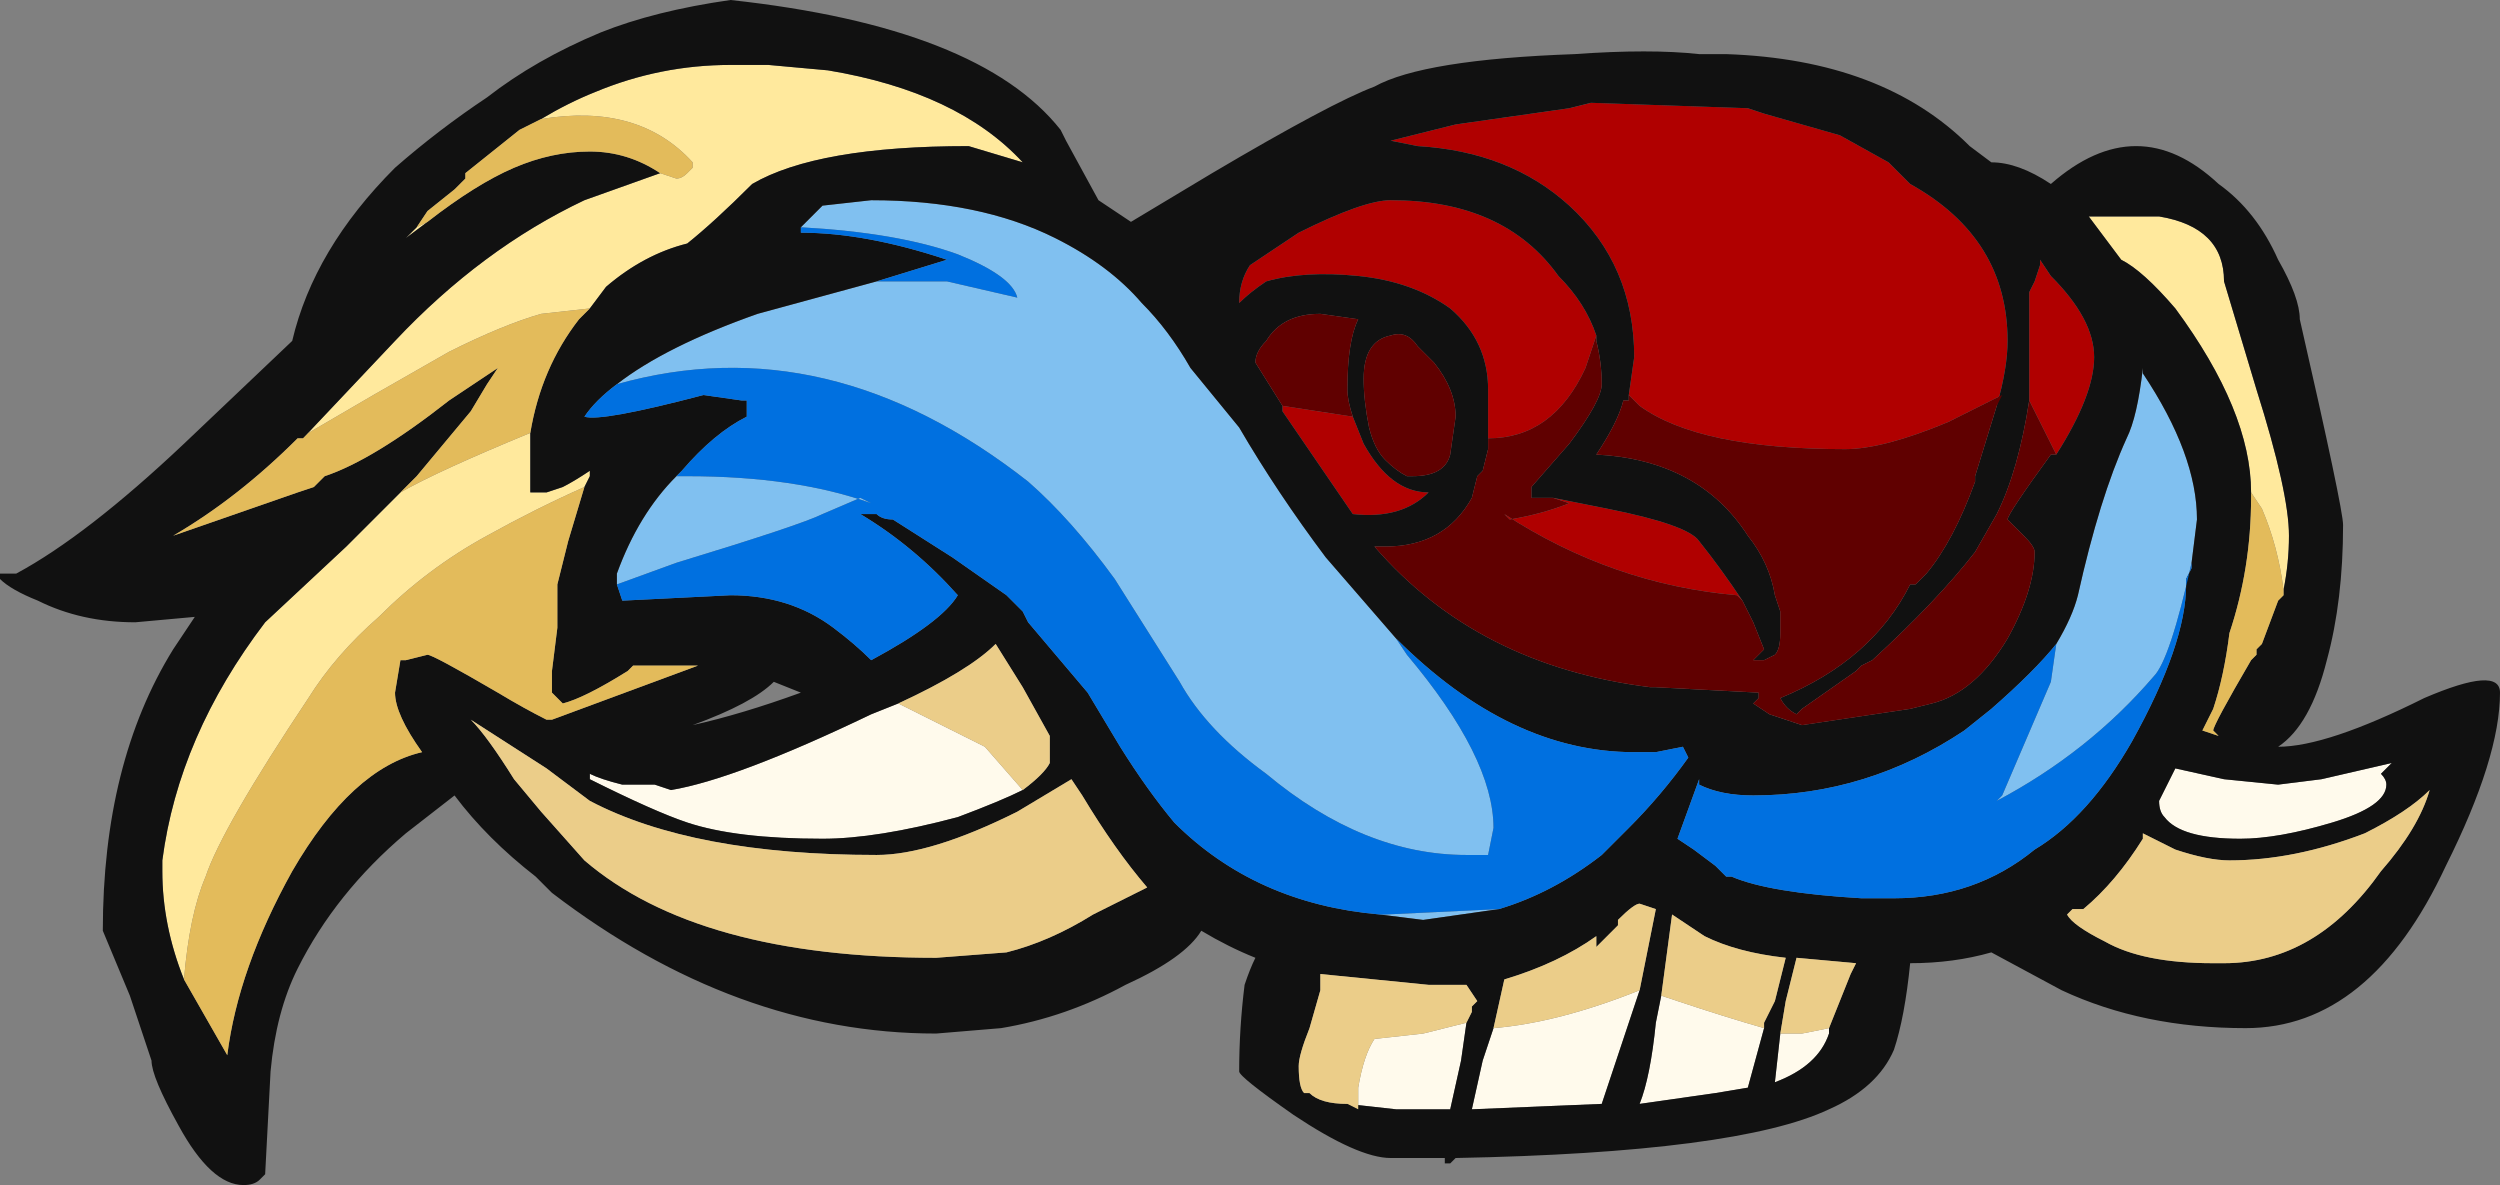 <?xml version="1.0" encoding="UTF-8" standalone="no"?>
<svg xmlns:ffdec="https://www.free-decompiler.com/flash" xmlns:xlink="http://www.w3.org/1999/xlink" ffdec:objectType="shape" height="10.95px" width="23.1px" xmlns="http://www.w3.org/2000/svg">
  <rect width="100%" height="100%" fill="#808080" stroke="none"/>
  <g transform="matrix(1.0, 0.0, 0.0, 1.0, 8.15, 14.3)">
    <path d="M12.65 -9.75 Q12.65 -10.5 11.95 -11.45 11.65 -11.8 11.45 -11.9 L11.15 -12.3 11.8 -12.3 Q12.4 -12.2 12.4 -11.7 L12.7 -10.7 Q13.0 -9.75 13.0 -9.35 13.0 -9.1 12.95 -8.85 12.9 -9.25 12.75 -9.6 L12.65 -9.75 M-3.15 -13.2 Q-2.9 -13.35 -2.65 -13.45 -2.05 -13.7 -1.4 -13.7 L-1.05 -13.7 -0.5 -13.65 Q0.7 -13.45 1.3 -12.8 L0.8 -12.95 Q-0.6 -12.95 -1.2 -12.6 -1.55 -12.25 -1.8 -12.05 -2.2 -11.95 -2.55 -11.65 L-2.7 -11.45 -3.15 -11.4 Q-3.5 -11.3 -4.0 -11.05 L-4.7 -10.65 -5.3 -10.3 -5.35 -10.25 -4.5 -11.15 Q-3.7 -12.0 -2.75 -12.45 L-2.05 -12.7 -1.9 -12.65 Q-1.85 -12.65 -1.8 -12.7 L-1.75 -12.75 -1.75 -12.8 Q-2.25 -13.35 -3.15 -13.2 M-3.25 -10.3 L-3.25 -9.9 Q-3.25 -9.8 -3.25 -9.75 L-3.1 -9.75 -2.95 -9.8 Q-2.85 -9.85 -2.7 -9.95 L-2.7 -9.9 -2.75 -9.8 Q-3.2 -9.6 -3.65 -9.35 -4.2 -9.05 -4.65 -8.6 -5.05 -8.25 -5.3 -7.85 -6.1 -6.65 -6.25 -6.2 -6.4 -5.85 -6.45 -5.25 -6.65 -5.75 -6.65 -6.25 L-6.65 -6.35 Q-6.5 -7.5 -5.7 -8.55 L-4.95 -9.25 -4.45 -9.75 Q-4.1 -9.95 -3.25 -10.3 M-4.3 -12.2 L-4.2 -12.25 -4.4 -12.1 -4.3 -12.2" fill="#ffe99d" fill-rule="evenodd" stroke="none"/>
    <path d="M0.15 -7.8 L0.95 -7.4 1.3 -7.0 Q1.1 -6.9 0.7 -6.75 -0.05 -6.55 -0.55 -6.55 -1.35 -6.55 -1.8 -6.7 -2.1 -6.8 -2.7 -7.1 L-2.7 -7.15 Q-2.6 -7.1 -2.4 -7.05 L-2.1 -7.05 -1.95 -7.0 Q-1.35 -7.1 -0.1 -7.7 L0.15 -7.8 M4.3 -4.1 L4.4 -4.05 4.4 -4.25 Q4.45 -4.55 4.55 -4.7 L5.0 -4.75 5.4 -4.85 5.35 -4.5 5.25 -4.05 4.75 -4.05 4.3 -4.1 M7.0 -5.15 L6.65 -4.1 5.45 -4.05 5.55 -4.5 5.65 -4.8 Q6.25 -4.85 7.0 -5.15 M8.3 -4.75 L8.5 -4.75 8.75 -4.8 8.75 -4.75 Q8.65 -4.45 8.25 -4.3 L8.3 -4.75 M7.2 -5.1 L7.35 -5.05 Q7.8 -4.9 8.15 -4.8 L8.0 -4.25 7.7 -4.2 7.0 -4.1 Q7.1 -4.35 7.15 -4.85 L7.2 -5.1 M12.4 -7.1 L12.9 -7.05 13.3 -7.1 13.95 -7.25 13.85 -7.15 Q13.9 -7.1 13.9 -7.05 13.9 -6.85 13.4 -6.7 12.9 -6.55 12.55 -6.55 12.0 -6.55 11.85 -6.75 11.8 -6.8 11.8 -6.9 L11.95 -7.2 12.4 -7.1" fill="#fffaec" fill-rule="evenodd" stroke="none"/>
    <path d="M4.75 -8.4 L4.85 -8.25 Q5.65 -7.3 5.65 -6.65 L5.6 -6.4 5.4 -6.4 Q4.45 -6.4 3.55 -7.15 3.0 -7.55 2.75 -8.0 L2.15 -8.95 Q1.75 -9.5 1.35 -9.85 -0.5 -11.3 -2.45 -10.75 -2.0 -11.1 -1.15 -11.4 L-0.05 -11.7 0.6 -11.7 1.25 -11.55 Q1.2 -11.75 0.7 -11.95 0.15 -12.15 -0.75 -12.2 -0.65 -12.3 -0.55 -12.4 L-0.1 -12.45 Q0.9 -12.45 1.6 -12.1 2.1 -11.85 2.4 -11.5 2.65 -11.25 2.85 -10.9 L3.3 -10.35 Q3.65 -9.75 4.1 -9.15 L4.75 -8.4 M-1.9 -9.9 L-1.8 -9.9 Q-0.8 -9.9 -0.1 -9.65 L-0.2 -9.7 -0.55 -9.55 Q-0.75 -9.45 -1.9 -9.1 L-2.45 -8.9 -2.45 -9.0 Q-2.25 -9.55 -1.9 -9.9 M4.6 -5.85 L4.65 -5.85 5.7 -5.9 5.0 -5.8 4.6 -5.85 M12.1 -9.1 Q11.9 -8.2 11.75 -8.05 11.15 -7.35 10.3 -6.9 L10.35 -6.95 10.8 -8.0 10.85 -8.35 Q11.0 -8.6 11.05 -8.8 11.25 -9.7 11.5 -10.25 11.6 -10.45 11.65 -10.9 L11.65 -10.85 Q12.15 -10.1 12.15 -9.5 L12.1 -9.1" fill="#80c0f0" fill-rule="evenodd" stroke="none"/>
    <path d="M6.9 -10.65 L6.95 -11.0 Q6.95 -11.85 6.35 -12.4 5.8 -12.9 4.95 -12.95 L4.7 -13.0 5.3 -13.15 6.35 -13.3 6.55 -13.35 8.0 -13.3 8.15 -13.25 8.85 -13.05 9.3 -12.8 9.5 -12.6 Q10.4 -12.1 10.4 -11.15 10.4 -10.9 10.3 -10.55 L10.35 -10.65 Q10.15 -10.55 9.85 -10.4 9.25 -10.15 8.9 -10.15 7.55 -10.15 7.0 -10.55 L6.9 -10.65 M10.6 -10.6 L10.6 -11.6 10.65 -11.7 10.7 -11.85 10.7 -11.9 10.8 -11.75 Q11.2 -11.35 11.2 -11.0 11.2 -10.65 10.85 -10.1 L10.6 -10.6 M5.6 -10.15 L5.6 -10.7 Q5.6 -11.15 5.25 -11.45 4.9 -11.7 4.4 -11.75 3.9 -11.8 3.55 -11.7 3.4 -11.6 3.3 -11.5 3.3 -11.7 3.4 -11.85 L3.85 -12.15 Q4.45 -12.45 4.7 -12.45 5.75 -12.45 6.25 -11.75 6.5 -11.5 6.6 -11.2 L6.5 -10.9 Q6.2 -10.25 5.6 -10.25 L5.6 -10.15 M6.2 -9.7 L6.7 -9.6 Q7.45 -9.45 7.55 -9.3 7.75 -9.05 7.95 -8.75 L7.9 -8.8 Q6.75 -8.9 5.75 -9.55 L5.8 -9.5 Q6.1 -9.55 6.35 -9.65 L6.2 -9.7 M3.7 -10.55 L4.35 -10.45 4.45 -10.2 Q4.7 -9.75 5.05 -9.75 4.8 -9.5 4.35 -9.55 L3.7 -10.5 3.7 -10.55" fill="#b00000" fill-rule="evenodd" stroke="none"/>
    <path d="M10.8 -12.6 Q11.6 -13.3 12.35 -12.6 12.7 -12.35 12.9 -11.9 13.1 -11.55 13.1 -11.35 13.5 -9.6 13.5 -9.45 13.5 -8.75 13.35 -8.2 13.2 -7.6 12.9 -7.4 13.35 -7.4 14.25 -7.85 14.95 -8.15 14.95 -7.9 14.95 -7.3 14.45 -6.3 13.75 -4.8 12.6 -4.8 11.65 -4.8 10.9 -5.15 L10.25 -5.5 Q9.9 -5.4 9.5 -5.4 9.45 -4.9 9.35 -4.6 9.2 -4.25 8.75 -4.05 7.9 -3.65 5.3 -3.6 L5.25 -3.55 5.2 -3.55 5.2 -3.6 4.7 -3.6 Q4.4 -3.6 3.8 -4.0 3.3 -4.35 3.3 -4.4 3.3 -4.8 3.35 -5.2 3.4 -5.35 3.45 -5.45 3.2 -5.55 2.95 -5.7 2.8 -5.45 2.25 -5.2 1.7 -4.9 1.1 -4.8 L0.5 -4.75 Q-1.35 -4.75 -3.05 -6.05 L-3.2 -6.2 Q-3.65 -6.55 -3.95 -6.95 L-4.4 -6.6 Q-5.05 -6.05 -5.4 -5.35 -5.6 -4.95 -5.65 -4.4 L-5.7 -3.45 -5.75 -3.4 Q-5.8 -3.35 -5.9 -3.35 -6.2 -3.35 -6.5 -3.9 -6.75 -4.35 -6.75 -4.5 L-6.95 -5.1 -7.2 -5.7 Q-7.2 -7.25 -6.55 -8.3 L-6.35 -8.6 -6.9 -8.55 Q-7.4 -8.55 -7.8 -8.75 -8.05 -8.85 -8.15 -8.95 L-8.15 -9.0 -8.0 -9.0 Q-7.35 -9.35 -6.45 -10.2 L-5.45 -11.15 Q-5.25 -12.0 -4.5 -12.75 -4.1 -13.1 -3.65 -13.4 -3.2 -13.75 -2.6 -14.0 -2.1 -14.2 -1.4 -14.3 0.9 -14.05 1.65 -13.1 L1.7 -13.0 2.0 -12.45 2.3 -12.25 3.05 -12.7 Q4.15 -13.35 4.55 -13.5 5.0 -13.75 6.4 -13.8 7.1 -13.85 7.55 -13.8 L7.8 -13.8 Q9.25 -13.75 10.05 -12.95 L10.25 -12.8 Q10.5 -12.8 10.8 -12.6 M10.3 -10.55 Q10.4 -10.9 10.4 -11.15 10.4 -12.1 9.5 -12.6 L9.3 -12.8 8.85 -13.05 8.15 -13.25 8.0 -13.3 6.55 -13.35 6.35 -13.3 5.3 -13.15 4.7 -13.0 4.95 -12.95 Q5.8 -12.9 6.35 -12.4 6.95 -11.85 6.95 -11.0 L6.9 -10.65 6.9 -10.6 6.85 -10.6 Q6.8 -10.4 6.6 -10.1 7.55 -10.05 8.0 -9.35 8.2 -9.1 8.25 -8.8 L8.3 -8.65 8.3 -8.45 Q8.3 -8.3 8.25 -8.25 L8.15 -8.2 8.05 -8.2 8.15 -8.3 8.05 -8.55 7.95 -8.75 Q7.75 -9.05 7.55 -9.3 7.45 -9.45 6.7 -9.6 L6.2 -9.7 6.0 -9.7 6.0 -9.8 6.35 -10.2 Q6.65 -10.6 6.65 -10.75 6.65 -10.95 6.6 -11.15 L6.6 -11.2 Q6.5 -11.5 6.25 -11.75 5.75 -12.45 4.7 -12.45 4.45 -12.45 3.85 -12.15 L3.4 -11.85 Q3.3 -11.7 3.3 -11.5 3.4 -11.6 3.55 -11.7 3.9 -11.8 4.4 -11.75 4.9 -11.7 5.25 -11.45 5.6 -11.15 5.6 -10.7 L5.6 -10.15 5.55 -9.95 5.5 -9.9 5.45 -9.7 Q5.2 -9.25 4.65 -9.25 L4.55 -9.25 Q5.5 -8.15 7.1 -7.95 L7.15 -7.95 8.1 -7.9 8.1 -7.85 8.05 -7.8 8.2 -7.7 8.5 -7.6 9.5 -7.75 9.7 -7.8 Q10.1 -7.9 10.4 -8.4 10.65 -8.85 10.65 -9.2 10.65 -9.25 10.55 -9.35 L10.4 -9.5 Q10.4 -9.55 10.8 -10.1 L10.85 -10.1 Q11.2 -10.65 11.2 -11.0 11.2 -11.35 10.8 -11.75 L10.7 -11.9 10.7 -11.85 10.65 -11.7 10.6 -11.6 10.6 -10.6 Q10.5 -9.95 10.3 -9.55 L10.1 -9.2 Q9.75 -8.75 9.15 -8.2 L9.05 -8.15 9.0 -8.1 8.5 -7.75 8.45 -7.7 Q8.35 -7.75 8.3 -7.85 9.15 -8.2 9.5 -8.9 L9.55 -8.9 9.65 -9.0 Q9.9 -9.3 10.1 -9.85 L10.1 -9.9 10.3 -10.55 M12.95 -8.85 Q13.0 -9.1 13.0 -9.35 13.0 -9.75 12.7 -10.7 L12.4 -11.7 Q12.4 -12.2 11.8 -12.3 L11.15 -12.3 11.45 -11.9 Q11.65 -11.8 11.95 -11.45 12.65 -10.5 12.65 -9.75 L12.65 -9.7 Q12.65 -9.05 12.45 -8.45 12.4 -8.05 12.3 -7.75 L12.2 -7.55 12.35 -7.5 12.3 -7.55 Q12.3 -7.6 12.65 -8.2 L12.7 -8.25 12.7 -8.3 12.75 -8.35 12.9 -8.75 12.95 -8.8 12.95 -8.85 M5.7 -5.9 Q6.2 -6.05 6.65 -6.4 L6.9 -6.65 Q7.2 -6.95 7.45 -7.3 L7.4 -7.4 7.15 -7.35 6.95 -7.35 Q5.8 -7.35 4.75 -8.4 L4.1 -9.15 Q3.65 -9.75 3.3 -10.35 L2.85 -10.9 Q2.65 -11.25 2.4 -11.5 2.1 -11.85 1.6 -12.1 0.9 -12.45 -0.1 -12.45 L-0.55 -12.4 Q-0.65 -12.3 -0.75 -12.2 L-0.75 -12.15 Q-0.15 -12.15 0.6 -11.9 L-0.05 -11.7 -1.15 -11.4 Q-2.0 -11.1 -2.45 -10.75 -2.65 -10.6 -2.75 -10.45 -2.6 -10.4 -1.65 -10.65 L-1.3 -10.6 -1.25 -10.6 Q-1.25 -10.55 -1.25 -10.45 -1.55 -10.3 -1.85 -9.95 L-1.9 -9.9 Q-2.25 -9.55 -2.45 -9.0 L-2.45 -8.9 -2.4 -8.75 -1.4 -8.8 Q-0.85 -8.8 -0.45 -8.5 -0.25 -8.35 -0.1 -8.2 0.55 -8.55 0.7 -8.8 0.3 -9.25 -0.2 -9.55 L-0.05 -9.55 Q0.0 -9.5 0.1 -9.5 L0.65 -9.15 1.15 -8.8 1.3 -8.65 1.35 -8.55 1.9 -7.9 2.2 -7.4 Q2.45 -7.0 2.7 -6.7 3.45 -5.95 4.6 -5.85 L5.0 -5.8 5.7 -5.9 M10.85 -8.35 Q10.65 -8.1 10.25 -7.75 L10.0 -7.55 Q9.1 -6.95 8.05 -6.95 7.75 -6.95 7.55 -7.05 L7.55 -7.1 7.35 -6.55 7.5 -6.45 7.7 -6.3 7.8 -6.2 7.85 -6.2 Q8.2 -6.05 9.05 -6.0 L9.35 -6.0 Q10.1 -6.0 10.65 -6.45 11.15 -6.75 11.55 -7.45 12.05 -8.35 12.05 -8.9 L12.05 -8.95 12.1 -9.05 12.1 -9.1 12.15 -9.5 Q12.15 -10.1 11.65 -10.85 L11.65 -10.9 Q11.6 -10.45 11.5 -10.25 11.25 -9.7 11.05 -8.8 11.0 -8.6 10.85 -8.35 M4.35 -10.45 Q4.3 -10.6 4.3 -10.7 4.3 -11.15 4.4 -11.35 L4.05 -11.4 Q3.7 -11.4 3.55 -11.15 3.45 -11.05 3.45 -10.95 L3.7 -10.55 3.7 -10.5 4.35 -9.55 Q4.8 -9.5 5.05 -9.75 4.7 -9.75 4.45 -10.2 L4.35 -10.45 M4.7 -11.2 Q4.45 -11.15 4.45 -10.8 4.45 -10.6 4.5 -10.35 4.55 -10.15 4.65 -10.05 4.75 -9.95 4.85 -9.9 L4.9 -9.9 Q5.2 -9.9 5.25 -10.1 L5.3 -10.45 Q5.3 -10.7 5.1 -10.95 L4.95 -11.1 Q4.85 -11.25 4.7 -11.2 M-2.7 -11.45 L-2.55 -11.65 Q-2.2 -11.95 -1.8 -12.05 -1.55 -12.25 -1.2 -12.6 -0.6 -12.95 0.8 -12.95 L1.3 -12.8 Q0.7 -13.45 -0.5 -13.65 L-1.05 -13.7 -1.4 -13.7 Q-2.05 -13.7 -2.65 -13.45 -2.9 -13.35 -3.15 -13.2 L-3.35 -13.1 -3.85 -12.7 -3.85 -12.65 -3.95 -12.55 -4.2 -12.35 -4.3 -12.2 -4.4 -12.1 -4.2 -12.25 Q-3.75 -12.6 -3.4 -12.75 -3.05 -12.9 -2.7 -12.9 -2.35 -12.9 -2.05 -12.7 L-2.75 -12.45 Q-3.7 -12.0 -4.5 -11.15 L-5.35 -10.25 -5.4 -10.25 Q-5.95 -9.7 -6.55 -9.35 L-5.4 -9.75 -5.25 -9.8 -5.15 -9.9 Q-4.7 -10.05 -4.0 -10.6 L-3.55 -10.9 -3.65 -10.75 -3.8 -10.5 -4.3 -9.9 -4.45 -9.75 -4.95 -9.25 -5.7 -8.55 Q-6.5 -7.5 -6.65 -6.35 L-6.65 -6.25 Q-6.65 -5.75 -6.45 -5.25 L-6.05 -4.55 Q-5.95 -5.35 -5.45 -6.25 -4.9 -7.2 -4.25 -7.35 -4.5 -7.7 -4.5 -7.9 L-4.45 -8.2 -4.4 -8.2 -4.2 -8.25 Q-4.15 -8.25 -3.55 -7.9 -3.3 -7.75 -3.1 -7.65 L-3.05 -7.65 -1.7 -8.15 -2.3 -8.15 -2.35 -8.1 Q-2.75 -7.85 -2.95 -7.8 L-3.05 -7.9 -3.05 -8.1 -3.0 -8.5 -3.0 -8.9 -2.9 -9.3 -2.75 -9.8 -2.7 -9.9 -2.7 -9.95 Q-2.85 -9.85 -2.95 -9.8 L-3.1 -9.75 -3.25 -9.75 Q-3.25 -9.8 -3.25 -9.9 L-3.25 -10.3 Q-3.15 -10.9 -2.8 -11.35 L-2.7 -11.45 M1.3 -7.0 Q1.5 -7.15 1.55 -7.25 L1.55 -7.5 1.3 -7.95 1.05 -8.35 Q0.8 -8.1 0.15 -7.8 L-0.1 -7.7 Q-1.35 -7.1 -1.95 -7.0 L-2.1 -7.05 -2.4 -7.05 Q-2.6 -7.1 -2.7 -7.15 L-2.7 -7.1 Q-2.1 -6.8 -1.8 -6.7 -1.35 -6.55 -0.55 -6.55 -0.05 -6.55 0.7 -6.75 1.1 -6.9 1.3 -7.0 M5.4 -4.85 L5.45 -4.95 5.45 -5.0 5.5 -5.05 5.4 -5.2 5.05 -5.2 4.05 -5.3 4.05 -5.15 3.95 -4.8 Q3.85 -4.55 3.85 -4.45 3.85 -4.25 3.9 -4.2 L3.95 -4.2 Q4.05 -4.1 4.3 -4.1 L4.75 -4.05 5.25 -4.05 5.35 -4.5 5.4 -4.85 M5.65 -4.8 L5.55 -4.5 5.45 -4.05 6.65 -4.1 7.0 -5.15 7.15 -5.9 7.0 -5.95 Q6.95 -5.95 6.8 -5.8 L6.8 -5.75 6.6 -5.55 6.6 -5.65 Q6.25 -5.4 5.75 -5.25 L5.65 -4.8 M2.45 -6.1 Q2.15 -6.45 1.85 -6.95 L1.75 -7.1 1.25 -6.8 Q0.45 -6.4 -0.05 -6.4 -1.75 -6.4 -2.7 -6.9 L-3.1 -7.2 -3.8 -7.65 Q-3.65 -7.5 -3.4 -7.1 L-3.15 -6.8 -2.75 -6.35 Q-1.7 -5.45 0.5 -5.45 L1.15 -5.5 Q1.55 -5.6 1.95 -5.85 L2.45 -6.1 M10.95 -5.85 Q11.0 -5.75 11.3 -5.6 11.65 -5.4 12.3 -5.4 L12.4 -5.4 Q13.25 -5.4 13.85 -6.25 14.2 -6.65 14.3 -7.0 14.1 -6.8 13.7 -6.6 13.05 -6.35 12.45 -6.35 12.25 -6.35 11.95 -6.45 L11.65 -6.6 11.65 -6.55 Q11.4 -6.15 11.1 -5.9 L11.0 -5.9 10.95 -5.85 M8.75 -4.8 L8.95 -5.3 9.0 -5.4 8.45 -5.45 8.35 -5.05 8.3 -4.75 8.25 -4.3 Q8.65 -4.45 8.75 -4.75 L8.75 -4.8 M8.15 -4.8 L8.15 -4.85 8.25 -5.05 8.35 -5.45 Q7.9 -5.5 7.6 -5.65 L7.3 -5.85 7.2 -5.1 7.15 -4.85 Q7.1 -4.35 7.0 -4.1 L7.7 -4.2 8.0 -4.25 8.15 -4.8 M12.4 -7.1 L11.95 -7.2 11.8 -6.9 Q11.8 -6.8 11.85 -6.75 12.0 -6.55 12.55 -6.55 12.9 -6.55 13.4 -6.7 13.9 -6.85 13.9 -7.05 13.9 -7.1 13.85 -7.15 L13.95 -7.25 13.3 -7.1 12.9 -7.05 12.4 -7.1 M-1.0 -8.0 Q-1.2 -7.8 -1.75 -7.6 -1.3 -7.7 -0.75 -7.9 L-1.0 -8.0" fill="#111111" fill-rule="evenodd" stroke="none"/>
    <path d="M4.75 -8.4 Q5.8 -7.35 6.95 -7.35 L7.15 -7.35 7.4 -7.4 7.45 -7.3 Q7.2 -6.95 6.9 -6.65 L6.65 -6.4 Q6.2 -6.05 5.7 -5.9 L4.65 -5.85 4.6 -5.85 Q3.45 -5.95 2.7 -6.7 2.45 -7.0 2.2 -7.4 L1.9 -7.9 1.35 -8.55 1.3 -8.65 1.15 -8.8 0.65 -9.15 0.1 -9.5 Q0.0 -9.5 -0.05 -9.55 L-0.2 -9.55 Q0.3 -9.25 0.7 -8.8 0.55 -8.55 -0.1 -8.2 -0.25 -8.35 -0.45 -8.5 -0.85 -8.8 -1.4 -8.8 L-2.4 -8.75 -2.45 -8.9 -1.9 -9.1 Q-0.75 -9.45 -0.55 -9.55 L-0.2 -9.7 -0.1 -9.65 Q-0.8 -9.9 -1.8 -9.9 L-1.9 -9.9 -1.85 -9.95 Q-1.55 -10.3 -1.25 -10.45 -1.25 -10.55 -1.25 -10.6 L-1.3 -10.6 -1.65 -10.65 Q-2.6 -10.4 -2.75 -10.45 -2.65 -10.6 -2.45 -10.75 -0.5 -11.3 1.35 -9.85 1.75 -9.5 2.15 -8.95 L2.75 -8.0 Q3.0 -7.55 3.55 -7.15 4.45 -6.4 5.4 -6.4 L5.6 -6.4 5.65 -6.65 Q5.65 -7.3 4.85 -8.25 L4.75 -8.4 M12.1 -9.1 L12.1 -9.05 12.05 -8.95 12.05 -8.9 Q12.05 -8.35 11.55 -7.45 11.15 -6.75 10.65 -6.45 10.1 -6.0 9.35 -6.0 L9.05 -6.0 Q8.2 -6.05 7.85 -6.2 L7.8 -6.2 7.7 -6.3 7.5 -6.45 7.35 -6.55 7.55 -7.1 7.55 -7.05 Q7.75 -6.95 8.05 -6.95 9.1 -6.95 10.0 -7.55 L10.25 -7.75 Q10.65 -8.1 10.85 -8.35 L10.8 -8.0 10.35 -6.95 10.3 -6.9 Q11.15 -7.35 11.75 -8.05 11.9 -8.2 12.1 -9.1 M-0.75 -12.2 Q0.15 -12.15 0.7 -11.95 1.2 -11.75 1.25 -11.55 L0.6 -11.7 -0.05 -11.7 0.6 -11.9 Q-0.15 -12.15 -0.75 -12.15 L-0.75 -12.2" fill="#0070e0" fill-rule="evenodd" stroke="none"/>
    <path d="M6.9 -10.65 L7.0 -10.55 Q7.55 -10.15 8.9 -10.15 9.25 -10.15 9.85 -10.4 10.15 -10.55 10.35 -10.65 L10.3 -10.55 10.1 -9.9 10.1 -9.85 Q9.9 -9.3 9.65 -9.0 L9.55 -8.9 9.5 -8.9 Q9.15 -8.2 8.3 -7.85 8.35 -7.75 8.45 -7.7 L8.5 -7.75 9.0 -8.1 9.05 -8.15 9.15 -8.2 Q9.75 -8.75 10.1 -9.2 L10.3 -9.55 Q10.5 -9.95 10.6 -10.6 L10.85 -10.1 10.8 -10.1 Q10.4 -9.55 10.4 -9.5 L10.55 -9.35 Q10.65 -9.25 10.65 -9.2 10.65 -8.85 10.4 -8.4 10.1 -7.9 9.7 -7.8 L9.5 -7.75 8.5 -7.6 8.2 -7.7 8.05 -7.8 8.1 -7.85 8.1 -7.9 7.15 -7.95 7.1 -7.95 Q5.5 -8.15 4.55 -9.25 L4.65 -9.25 Q5.2 -9.25 5.45 -9.7 L5.5 -9.9 5.55 -9.95 5.6 -10.15 5.6 -10.25 Q6.2 -10.25 6.5 -10.9 L6.6 -11.2 6.6 -11.15 Q6.65 -10.95 6.65 -10.75 6.65 -10.6 6.35 -10.2 L6.0 -9.8 6.0 -9.7 6.2 -9.7 6.35 -9.65 Q6.1 -9.55 5.8 -9.5 L5.75 -9.55 Q6.75 -8.9 7.9 -8.8 L7.95 -8.75 8.05 -8.55 8.15 -8.3 8.05 -8.2 8.15 -8.2 8.25 -8.25 Q8.3 -8.3 8.3 -8.45 L8.3 -8.65 8.25 -8.8 Q8.2 -9.1 8.0 -9.35 7.55 -10.05 6.6 -10.1 6.8 -10.4 6.85 -10.6 L6.9 -10.6 6.9 -10.65 M3.7 -10.55 L3.45 -10.95 Q3.45 -11.05 3.55 -11.15 3.7 -11.4 4.05 -11.4 L4.4 -11.35 Q4.3 -11.15 4.3 -10.7 4.3 -10.6 4.35 -10.45 L3.7 -10.55 M4.7 -11.2 Q4.85 -11.25 4.95 -11.1 L5.1 -10.95 Q5.3 -10.7 5.3 -10.45 L5.25 -10.1 Q5.2 -9.9 4.9 -9.9 L4.85 -9.9 Q4.75 -9.95 4.65 -10.05 4.55 -10.15 4.5 -10.35 4.45 -10.6 4.45 -10.8 4.45 -11.15 4.7 -11.2" fill="#600000" fill-rule="evenodd" stroke="none"/>
    <path d="M12.65 -9.75 L12.75 -9.6 Q12.9 -9.25 12.95 -8.85 L12.95 -8.8 12.9 -8.75 12.75 -8.35 12.7 -8.3 12.7 -8.25 12.65 -8.2 Q12.3 -7.6 12.3 -7.55 L12.35 -7.5 12.2 -7.55 12.3 -7.75 Q12.4 -8.05 12.45 -8.45 12.65 -9.05 12.65 -9.7 L12.65 -9.75 M-3.15 -13.2 Q-2.25 -13.35 -1.75 -12.8 L-1.75 -12.75 -1.8 -12.7 Q-1.85 -12.65 -1.9 -12.65 L-2.05 -12.7 Q-2.35 -12.9 -2.7 -12.9 -3.05 -12.9 -3.4 -12.75 -3.75 -12.6 -4.2 -12.25 L-4.3 -12.2 -4.2 -12.35 -3.95 -12.55 -3.85 -12.65 -3.85 -12.7 -3.35 -13.1 -3.15 -13.2 M-5.35 -10.25 L-5.3 -10.3 -4.7 -10.65 -4.0 -11.05 Q-3.5 -11.3 -3.15 -11.4 L-2.7 -11.45 -2.8 -11.35 Q-3.15 -10.9 -3.25 -10.3 -4.1 -9.95 -4.45 -9.75 L-4.3 -9.9 -3.8 -10.5 -3.65 -10.75 -3.55 -10.9 -4.0 -10.6 Q-4.7 -10.05 -5.15 -9.9 L-5.25 -9.8 -5.4 -9.75 -6.55 -9.35 Q-5.95 -9.7 -5.4 -10.25 L-5.35 -10.25 M-2.75 -9.8 L-2.9 -9.3 -3.0 -8.9 -3.0 -8.5 -3.05 -8.1 -3.05 -7.9 -2.95 -7.8 Q-2.75 -7.85 -2.35 -8.1 L-2.3 -8.15 -1.7 -8.15 -3.05 -7.65 -3.1 -7.65 Q-3.3 -7.75 -3.55 -7.9 -4.15 -8.25 -4.2 -8.25 L-4.4 -8.2 -4.45 -8.2 -4.5 -7.9 Q-4.5 -7.7 -4.25 -7.35 -4.9 -7.2 -5.45 -6.25 -5.95 -5.35 -6.05 -4.55 L-6.45 -5.25 Q-6.4 -5.85 -6.25 -6.2 -6.1 -6.65 -5.3 -7.85 -5.05 -8.25 -4.65 -8.6 -4.2 -9.05 -3.65 -9.35 -3.2 -9.6 -2.75 -9.8" fill="#e3bb5b" fill-rule="evenodd" stroke="none"/>
    <path d="M0.15 -7.8 Q0.8 -8.1 1.05 -8.35 L1.3 -7.95 1.55 -7.5 1.55 -7.25 Q1.5 -7.15 1.3 -7.0 L0.95 -7.4 0.15 -7.8 M4.3 -4.1 Q4.05 -4.1 3.95 -4.2 L3.9 -4.2 Q3.85 -4.25 3.85 -4.45 3.85 -4.55 3.95 -4.8 L4.05 -5.15 4.05 -5.3 5.05 -5.2 5.4 -5.2 5.5 -5.05 5.45 -5.0 5.45 -4.95 5.4 -4.85 5.0 -4.75 4.55 -4.7 Q4.45 -4.55 4.4 -4.25 L4.4 -4.05 4.3 -4.1 M7.0 -5.15 Q6.25 -4.85 5.65 -4.8 L5.75 -5.25 Q6.25 -5.4 6.6 -5.65 L6.6 -5.55 6.8 -5.75 6.8 -5.8 Q6.95 -5.95 7.0 -5.95 L7.15 -5.9 7.0 -5.15 M8.3 -4.75 L8.35 -5.05 8.45 -5.45 9.0 -5.4 8.95 -5.3 8.75 -4.8 8.5 -4.75 8.3 -4.75 M10.95 -5.85 L11.0 -5.9 11.1 -5.9 Q11.4 -6.15 11.65 -6.55 L11.65 -6.6 11.95 -6.45 Q12.25 -6.35 12.45 -6.35 13.05 -6.35 13.7 -6.6 14.1 -6.8 14.3 -7.0 14.2 -6.65 13.85 -6.25 13.25 -5.4 12.4 -5.4 L12.3 -5.4 Q11.65 -5.4 11.3 -5.6 11.0 -5.75 10.95 -5.85 M2.45 -6.1 L1.95 -5.85 Q1.55 -5.6 1.15 -5.5 L0.5 -5.45 Q-1.7 -5.45 -2.75 -6.35 L-3.15 -6.8 -3.4 -7.1 Q-3.65 -7.5 -3.8 -7.65 L-3.1 -7.2 -2.7 -6.9 Q-1.75 -6.4 -0.05 -6.4 0.45 -6.4 1.25 -6.8 L1.75 -7.1 1.85 -6.95 Q2.15 -6.45 2.45 -6.1 M7.2 -5.1 L7.3 -5.85 7.6 -5.65 Q7.9 -5.5 8.35 -5.45 L8.25 -5.05 8.15 -4.85 8.15 -4.8 Q7.8 -4.9 7.35 -5.05 L7.2 -5.1" fill="#ebcd89" fill-rule="evenodd" stroke="none"/>
  </g>
</svg>
